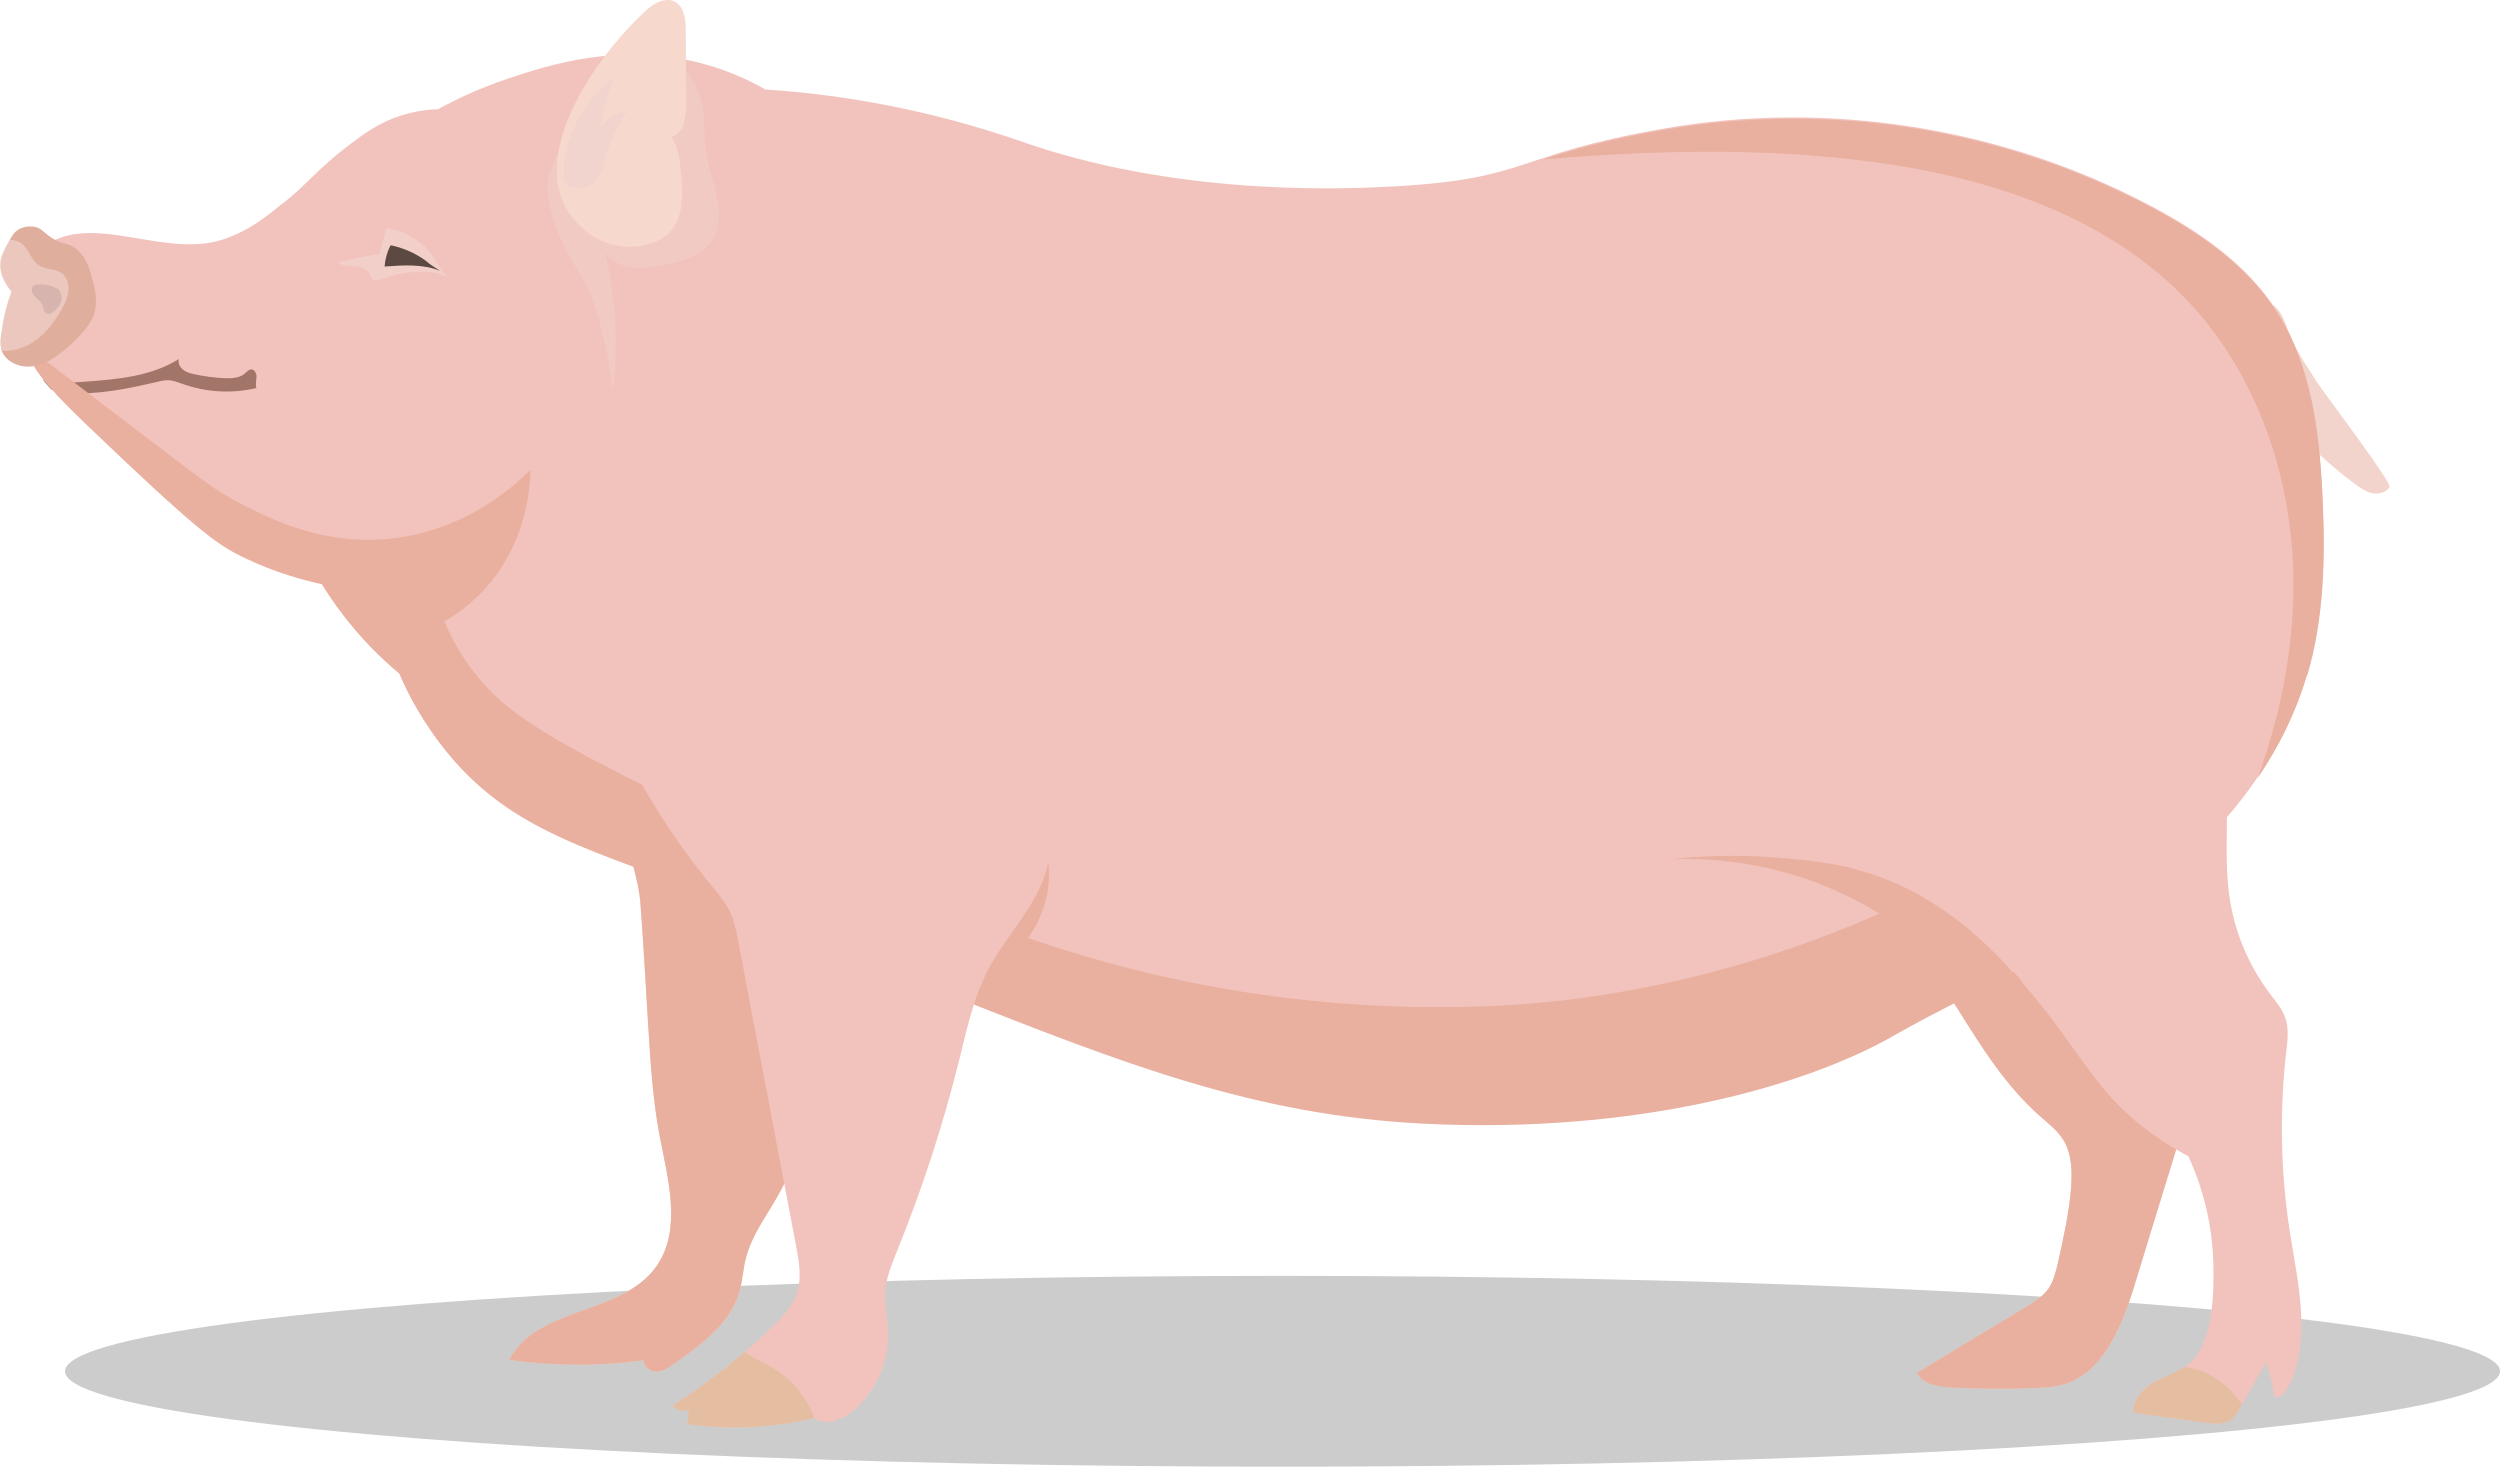 <?xml version="1.0" encoding="UTF-8"?>
<svg xmlns="http://www.w3.org/2000/svg" viewBox="0 0 93.8 55.03">
  <defs>
    <style>
      .cls-1 {
        fill: #f2c3bc;
      }

      .cls-1, .cls-2, .cls-3, .cls-4, .cls-5, .cls-6, .cls-7, .cls-8, .cls-9, .cls-10, .cls-11, .cls-12 {
        stroke-width: 0px;
      }

      .cls-2, .cls-3, .cls-8, .cls-9 {
        mix-blend-mode: multiply;
      }

      .cls-2, .cls-3, .cls-9 {
        fill: #f2d4cf;
      }

      .cls-3 {
        opacity: .66;
      }

      .cls-4 {
        fill: #e5bea2;
      }

      .cls-5 {
        fill: #a17669;
      }

      .cls-13 {
        isolation: isolate;
      }

      .cls-6 {
        fill: #f4d3c4;
      }

      .cls-7 {
        fill: #5c4942;
      }

      .cls-8 {
        fill: #000;
        opacity: .2;
      }

      .cls-9 {
        opacity: .39;
      }

      .cls-10 {
        fill: #e9b09f;
      }

      .cls-11 {
        fill: #e0ae9c;
      }

      .cls-12 {
        fill: #f7d8cc;
      }
    </style>
  </defs>
  <g class="cls-13">
    <g id="_Слой_2" data-name="Слой 2">
      <g id="Calque_1" data-name="Calque 1">
        <g>
          <ellipse class="cls-8" cx="48.12" cy="51.45" rx="45.68" ry="3.58"/>
          <path class="cls-6" d="M89.65,18.28c-.13.2-.41.27-.64.22-.24-.05-.44-.19-.63-.33-1.86-1.37-3.56-3.22-4.19-5.52-.11-.41-.41-1.26.12-1.49.37-.16.96.22,1.19.5.23.29.31.71.46,1.04.27.59.65,1.13.99,1.67.25.38,2.8,3.75,2.7,3.9Z"/>
          <path class="cls-3" d="M89.65,18.28c-.13.2-.41.27-.64.22-.24-.05-.44-.19-.63-.33-1.86-1.37-3.56-3.22-4.19-5.52-.11-.41-.41-1.26.12-1.49.37-.16.96.22,1.19.5.23.29.31.71.46,1.04.27.59.65,1.13.99,1.67.25.38,2.8,3.75,2.7,3.9Z"/>
          <path class="cls-6" d="M76.61,41.94c.29.25.59.49.8.82.32.51.34,1.16.3,1.76-.07.97-.29,1.93-.5,2.88-.08.33-.16.67-.35.95-.2.28-.5.47-.79.65-1.38.84-2.75,1.67-4.13,2.51.2.42.74.51,1.2.54,1.12.06,2.24.07,3.36.02.28-.01.56-.03.83-.1,1.56-.39,2.28-2.19,2.76-3.76.2-.64.39-1.28.59-1.93.31-1.01.62-2.02.93-3.02.07-.23.14-.47.11-.72-.03-.27-.19-.51-.35-.74-.82-1.17-1.71-2.3-2.36-3.58-.53-1.06-.9-2.21-1.54-3.19-.65-.99-1.68-1.83-2.84-1.81-2.11.04-2.67,2.31-1.67,3.86,1.11,1.72,2.08,3.5,3.65,4.86Z"/>
          <path class="cls-4" d="M76.56,52.06c-.43-.87-.92-1.76-1.65-2.36-.99.6-1.99,1.21-2.98,1.81.2.42.74.51,1.2.54,1.12.06,2.24.07,3.36.02.02,0,.04,0,.06,0Z"/>
          <path class="cls-10" d="M76.61,41.94c.29.25.59.49.8.82.32.51.34,1.16.3,1.76-.07.97-.29,1.93-.5,2.88-.08.33-.16.67-.35.95-.2.28-.5.47-.79.65-1.38.84-2.75,1.67-4.13,2.51.2.42.74.51,1.2.54,1.12.06,2.24.07,3.36.02.28-.01.56-.03.83-.1,1.56-.39,2.28-2.19,2.76-3.76.2-.64.39-1.28.59-1.93.31-1.01.62-2.02.93-3.02.07-.23.14-.47.11-.72-.03-.27-.19-.51-.35-.74-.82-1.17-1.71-2.3-2.36-3.58-.53-1.06-.9-2.21-1.54-3.19-.65-.99-1.68-1.83-2.84-1.81-2.11.04-2.67,2.31-1.67,3.86,1.11,1.72,2.08,3.5,3.65,4.86Z"/>
          <path class="cls-6" d="M24.33,38.62c.08,1.32.17,2.65.41,3.95.32,1.67.86,3.56-.11,4.94-1.29,1.84-4.49,1.51-5.52,3.51,1.67.23,3.37.24,5.04.02-.01.24.25.43.49.42.24,0,.45-.15.65-.29,1.03-.72,2.14-1.53,2.47-2.76.1-.39.12-.79.22-1.18.21-.86.76-1.58,1.19-2.34,1.52-2.66,1.62-5.9,1.53-8.97-.06-1.97-.29-4.19-1.79-5.43-.92-.76-2.1-.97-3.25-1.04-1.37-.08-2.47-.23-2.25,1.52.13,1.01.54,1.89.62,2.93.12,1.57.2,3.15.3,4.73Z"/>
          <path class="cls-4" d="M22.54,48.92c-1.33.52-2.79.87-3.42,2.1,1.43.2,2.89.23,4.33.09-.22-.77-.48-1.55-.91-2.2Z"/>
          <path class="cls-10" d="M24.33,38.62c.08,1.32.17,2.65.41,3.95.32,1.67.86,3.56-.11,4.94-1.29,1.84-4.49,1.51-5.52,3.51,1.67.23,3.37.24,5.04.02-.01.24.25.43.49.42.24,0,.45-.15.65-.29,1.03-.72,2.14-1.53,2.47-2.76.1-.39.12-.79.22-1.18.21-.86.76-1.58,1.19-2.34,1.52-2.66,1.62-5.9,1.53-8.97-.06-1.97-.29-4.19-1.79-5.43-.92-.76-2.1-.97-3.25-1.04-1.37-.08-2.47-.23-2.25,1.52.13,1.01.54,1.89.62,2.93.12,1.57.2,3.15.3,4.73Z"/>
          <path class="cls-1" d="M80.04,33.85c2.95-2.12,5.49-5.03,6.52-8.56.64-2.17.68-4.47.57-6.73-.11-2.4-.42-4.89-1.71-6.9-1.13-1.76-2.9-2.97-4.73-3.94-5.58-2.95-12.11-3.98-18.3-2.89-5.63.99-4.96,1.87-10.01,2.16-1.46.08-7.72.44-13.67-1.55-.77-.26-2.27-.8-4.46-1.29-2.3-.51-4.23-.71-5.53-.79-.66-.38-1.47-.74-2.42-.99-3.05-.8-5.73.07-7.27.59-1.01.34-1.87.74-2.6,1.14-.26,0-.65.04-1.09.15-.87.22-1.48.62-2.04,1.04-1.5,1.11-1.71,1.6-2.78,2.41-.25.19-1.24,1.09-2.46,1.37-2.2.5-4.85-1.18-6.57.3-.96.82-1.09,2.34-.63,3.53.35.89.72,1.41,2.33,2.96,4.2,4.02,4.92,4.53,5.95,5.02,1.17.56,2.21.84,2.91.99.45.73,1.05,1.55,1.84,2.37.36.37.72.7,1.07.99.3.7.87,1.85,1.86,3.04,2.69,3.23,6.03,3.72,12.6,6.3,3.64,1.43,2.95,1.41,6.29,2.73,6.48,2.55,11.34,4.47,17.68,4.79,7.99.4,14.33-1.4,17.65-3.3,2.98-1.71,6.19-2.92,9-4.94Z"/>
          <path class="cls-5" d="M9.63,14.17c0-.14-.07-.31-.2-.31-.1,0-.17.09-.25.16-.2.17-.5.18-.76.17-.38-.02-.76-.07-1.13-.15-.15-.03-.3-.07-.42-.17-.12-.09-.2-.25-.16-.4-1.03.65-2.29.76-3.51.85-.43.03-.86.07-1.29,0-.1-.01-.2-.04-.3-.07.09.11.19.23.31.36.05.02.09.04.14.05.33.1.68.11,1.02.1.95-.02,1.88-.21,2.81-.43.16-.04.33-.08.5-.06.14.02.28.07.42.12.9.33,1.88.39,2.81.17-.04-.13,0-.28,0-.42Z"/>
          <path class="cls-10" d="M26.99,32.21c-.06-.32-.13-.65-.28-.93-.18-.32-.46-.56-.75-.77-1.32-.97-5.34-2.52-7.33-4.36-.57-.53-1.34-1.4-1.96-2.83.5-.29,1.16-.76,1.76-1.5,1.33-1.65,1.46-3.51,1.47-4.19-.67.67-2.39,2.19-4.99,2.55-2.63.36-4.69-.68-5.75-1.22-.78-.39-1.29-.74-2.32-1.52-1.94-1.48-3.88-2.96-5.82-4.43l-.15-.1s0,.03.02.04c.35.89.72,1.41,2.33,2.96,4.2,4.02,4.92,4.53,5.95,5.02,1.17.56,2.21.84,2.91.99.45.73,1.05,1.55,1.84,2.37.36.37.72.7,1.07.99.3.7.87,1.85,1.86,3.04,2.38,2.86,5.27,3.57,10.47,5.49-.1-.53-.21-1.07-.31-1.6Z"/>
          <path class="cls-3" d="M14.5,8.56c-.09.32-.18.65-.27.97-.53.08-1.05.19-1.56.33.19.12.43.11.66.13.22.02.48.11.55.32.02.05.02.1.05.14.07.1.22.07.33.03.88-.28,1.92-.48,2.76.02-.48-.18-.6-.73-.92-1.08-.42-.46-.99-.78-1.61-.86Z"/>
          <path class="cls-10" d="M69.68,32.62c-1.11-.29-2.38-.39-2.83-.43-1.72-.15-3.16-.06-4.18.05,1.23-.05,3.04.04,5.07.73,1.11.38,2.04.86,2.77,1.31-4.64,2.05-8.74,2.86-11.58,3.22-1.04.13-5.35.63-11-.1-3.83-.5-7.01-1.39-9.36-2.21.22-.3.58-.88.73-1.7.14-.78,0-1.39-.09-1.79-.24-1.05-.75-1.81-1.13-2.27-.4,1.81-1.39,3.41-2.04,5.14-.32.85-.55,1.78-.59,2.69.09.03.18.07.27.11,6.48,2.55,11.34,4.47,17.68,4.79,7.99.4,14.33-1.4,17.65-3.3.89-.51,1.79-.97,2.7-1.43.6-.3,1.21-.6,1.81-.9-2.44-2.8-4.8-3.62-5.88-3.89Z"/>
          <path class="cls-9" d="M25.01,1.9c.78.56,1.3,1.47,1.4,2.43.04.42,0,.84.06,1.25.14,1.18.89,2.46.24,3.44-.36.54-1.04.76-1.67.9-.82.19-1.86.25-2.34-.46.4,1.7.5,3.47.29,5.2-.13-1.18-.39-2.34-.77-3.46-.29-.86-1.11-1.66-1.52-3.2-.15-.57-.16-.82-.16-.92,0-.49.15-1.29,1.45-2.72.62-.68,1.6-1.61,3.01-2.46Z"/>
          <path class="cls-1" d="M23.32,27.97c.92,1.88,2.05,3.65,3.37,5.25.27.33.55.66.73,1.05.13.3.19.63.26.95.73,3.84,1.46,7.69,2.19,11.53.11.59.22,1.2.03,1.77-.17.51-.55.9-.93,1.27-1.15,1.1-2.41,2.1-3.75,2.96.16.14.38.21.59.17.05.17.03.35-.05.51,1.59.23,3.22.15,4.78-.23.43.33,1.06.08,1.48-.27.87-.74,1.37-1.91,1.3-3.06-.03-.46-.13-.91-.11-1.37.03-.55.25-1.07.45-1.57.95-2.34,1.73-4.74,2.34-7.2.28-1.15.54-2.33,1.09-3.38.58-1.09,1.46-2,1.96-3.13.43-.99.53-2.09.6-3.17.13-2.26,0-4.8-1.62-6.35-1.07-1.03-2.59-1.41-4.06-1.54-3.25-.3-6.7.49-9.12,2.72-.61.56-1.16,1.23-1.39,2.03-.23.8-.1,1.76.5,2.33l-.63-1.28Z"/>
          <path class="cls-1" d="M75.85,36.84c2.38,2.71,2.73,4.31,5.35,6.01.37.24.7.42.91.54.75,1.64.9,3.05.93,3.89.03,1.06.06,3.26-1.04,3.99-.38.26-.83.39-1.23.62-.39.24-.75.64-.73,1.11.92.13,1.83.26,2.75.38.3.04.62.08.88-.09.17-.11.28-.3.38-.48.32-.56.64-1.12.96-1.67.16.4.27.82.31,1.25.19.12.41-.1.51-.3.92-1.75.4-3.88.09-5.84-.35-2.24-.4-4.53-.14-6.79.05-.41.1-.83-.02-1.22-.11-.37-.37-.66-.6-.97-.81-1.07-1.34-2.35-1.52-3.69-.17-1.24-.05-2.5-.1-3.75-.05-1.25-.29-2.55-1.07-3.52-1.08-1.33-2.94-1.71-4.64-1.7-2.99.03-6.08,1.1-8.22,3.28-1.02,1.04-2.26,2.52-1.15,3.95.7.9,1.87.78,2.83,1.18,1.79.75,3.3,2.35,4.57,3.79Z"/>
          <path class="cls-12" d="M24.17.45c.32-.3.78-.59,1.16-.38.35.19.4.68.4,1.09,0,.91.01,1.83.02,2.74,0,.49-.09,1.13-.56,1.24.27.39.32.89.36,1.37.07.78.11,1.66-.43,2.21-.19.2-.44.33-.7.41-.81.27-1.75.1-2.42-.44-2.78-2.24.33-6.54,2.18-8.24Z"/>
          <path class="cls-11" d="M.05,12.47c-.05.42-.04.64.09.84.19.3.53.38.61.41.95.24,1.93-.8,2.27-1.16.35-.37.44-.6.48-.7.2-.53.06-1.02-.03-1.37-.11-.42-.25-.91-.68-1.2-.31-.21-.44-.09-.87-.38-.31-.21-.36-.34-.61-.4-.03,0-.38-.08-.67.14-.13.09-.2.22-.33.46-.15.28-.25.47-.28.69-.08.54.3,1.01.41,1.14-.23.63-.33,1.15-.37,1.52Z"/>
          <path class="cls-7" d="M16.05,9.84c-.4-.31-.86-.52-1.35-.63-.01,0-.03,0-.04,0-.02,0-.02.02-.03.04-.11.23-.18.49-.2.75.7-.05,1.43-.1,2.08.16-.15-.1-.32-.2-.46-.31Z"/>
          <path class="cls-2" d="M21.14,6.55c.04-1.43.77-2.83,1.91-3.66-.24.61-.41,1.25-.53,1.9.25-.33.61-.56,1.01-.64-.38.59-.67,1.24-.85,1.92-.06.24-.12.49-.28.68-.32.38-1.28.5-1.26-.19Z"/>
          <path class="cls-5" d="M2.22,10.88c-.23-.16-.52-.23-.8-.21-.06,0-.12.02-.16.05-.12.09-.06.29.04.4.1.11.24.2.29.34.04.09.04.2.11.27.11.11.3,0,.4-.11.09-.1.17-.21.2-.34.03-.13,0-.28-.08-.37v-.03Z"/>
          <path class="cls-4" d="M81.95,51.3c-.37.23-.8.36-1.18.59-.39.24-.75.64-.73,1.11.92.13,1.83.26,2.75.38.3.04.62.08.88-.09.17-.11.28-.3.38-.48.02-.03.04-.07.06-.1-.5-.8-1.28-1.32-2.17-1.42Z"/>
          <path class="cls-4" d="M30.58,53.24c-.32-.86-.95-1.59-1.75-2.01-.29-.15-.63-.31-.88-.51-.86.74-1.78,1.42-2.73,2.03.16.14.38.21.59.17.05.17.03.35-.05.51,1.59.23,3.22.15,4.78-.23.01.01.03.02.05.03Z"/>
          <path class="cls-3" d="M1.07,12.94c.54-.29.94-.79,1.24-1.33.12-.22.24-.45.26-.7.02-.25-.06-.53-.27-.67-.25-.17-.59-.12-.84-.28-.28-.18-.36-.58-.62-.8-.13-.11-.3-.16-.48-.16-.02.04-.04.08-.07.12-.15.28-.25.47-.28.69-.08.54.3,1.01.41,1.14-.23.63-.33,1.15-.37,1.52-.04.32-.04.53.02.69.34.02.7-.06,1.01-.23Z"/>
          <path class="cls-10" d="M86.57,25.34c.64-2.17.68-4.47.57-6.73-.11-2.4-.42-4.89-1.71-6.9-1.13-1.76-2.9-2.97-4.73-3.94-5.58-2.95-12.11-3.98-18.3-2.89-2.24.39-3.48.77-4.48,1.1,4.11-.34,8.22-.45,12.29.09,4.42.58,8.96,2.05,12.01,5.37,2.44,2.66,3.71,6.32,3.82,9.96.08,2.65-.43,5.29-1.33,7.79.8-1.18,1.44-2.47,1.84-3.85Z"/>
        </g>
      </g>
    </g>
  </g>
</svg>